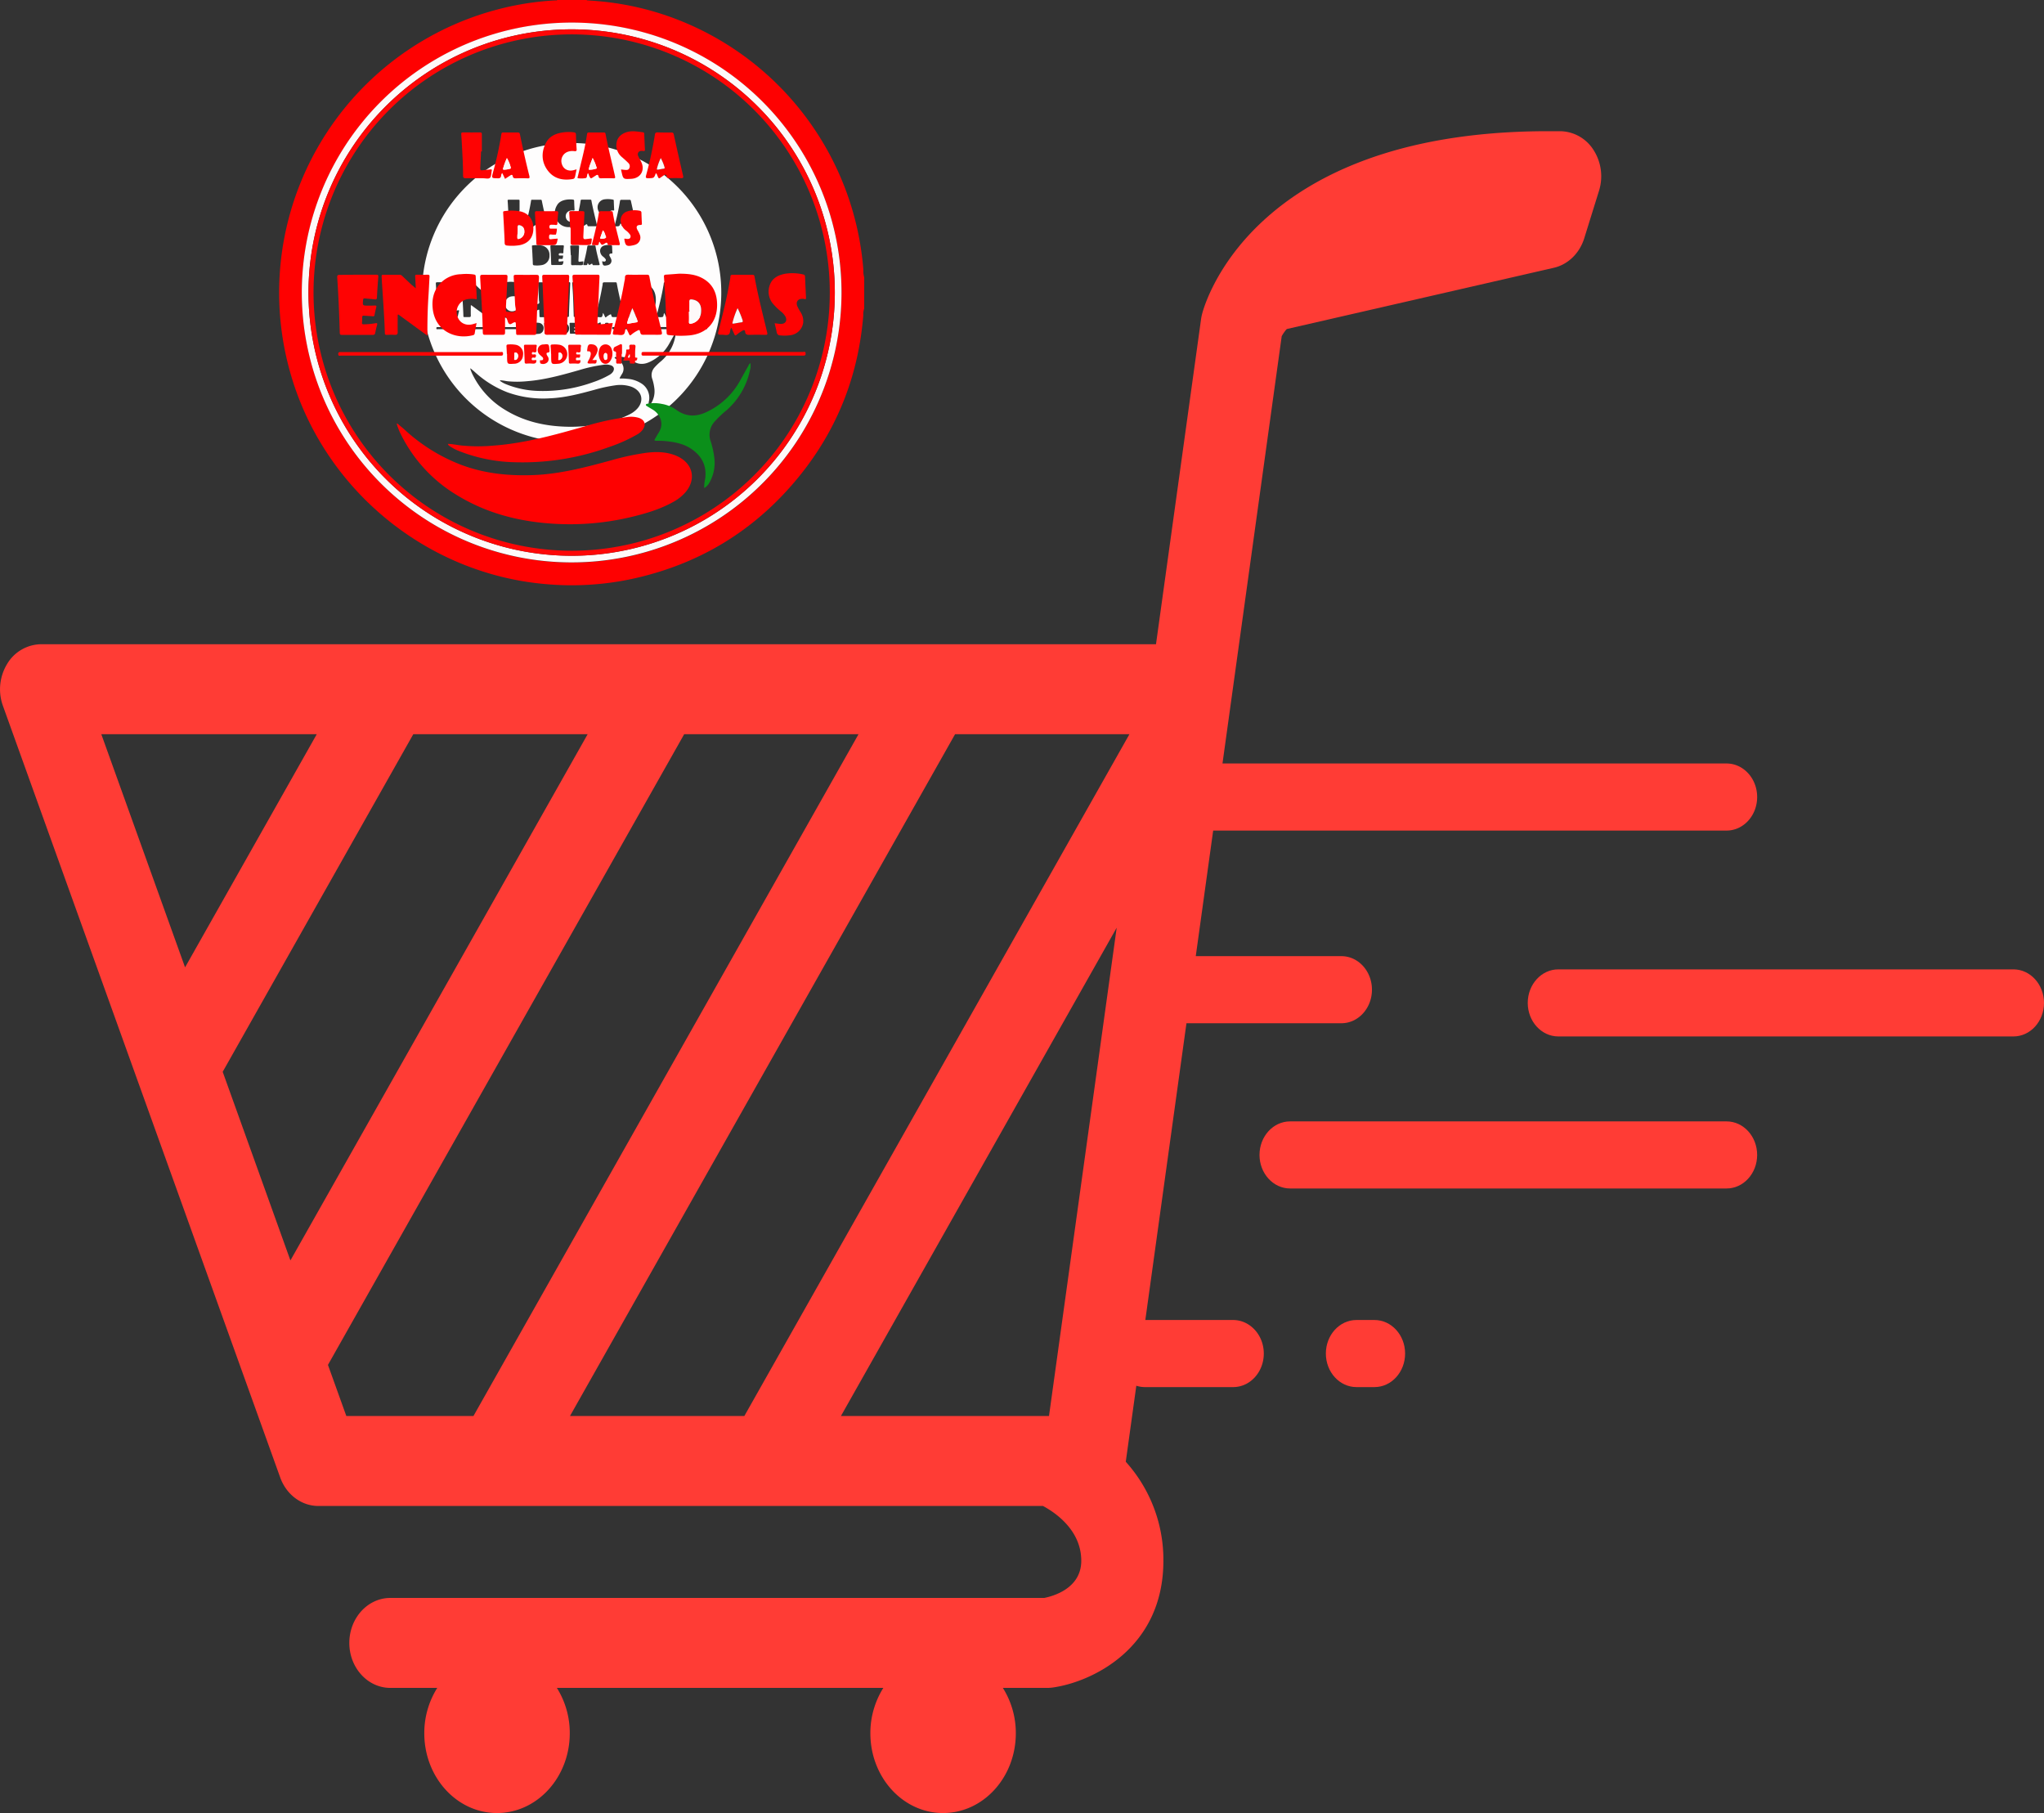 <svg xmlns="http://www.w3.org/2000/svg" viewBox="0 0 1086.47 963.52"><rect x="0" y="0" width="1086.47" height="963.52" fill="#333333" stroke="none"/><title>Recurso 53</title><g id="Capa_2" data-name="Capa 2"><g id="Capa_1-2" data-name="Capa 1"><path d="M459.34,164a10,10,0,0,0-.47,3.63c-2.53,31.23-13.32,59.3-32.74,83.85-23.45,29.65-53.81,48.44-90.83,56.31a154,154,0,0,1-45.23,2.62C226,304.9,171.09,259.17,154,197A155.61,155.61,0,0,1,263.81,5.2a153.18,153.18,0,0,1,31.41-5c.33,0,.73.16,1-.24h15.62c.13.35.43.23.68.25,2.19.17,4.38.31,6.57.51a152.78,152.78,0,0,1,46.63,12,155.59,155.59,0,0,1,93.19,130.57,13.14,13.14,0,0,0,.46,4.18Zm-12-8.54a143.44,143.44,0,1,0-143.41,143.5A143.37,143.37,0,0,0,447.3,155.41Z" fill="#fe0101"/><path d="M1070.21,515.15H828.32c-9,0-16.26,8-16.26,17.83s7.28,17.82,16.26,17.82h241.89c9,0,16.26-8,16.26-17.82S1079.2,515.15,1070.21,515.15Z" fill="#ff3c35"/><path d="M917.74,595.94h-232c-9,0-16.26,8-16.26,17.82s7.27,17.83,16.26,17.83h232c9,0,16.26-8,16.26-17.83S926.72,595.94,917.74,595.94Z" fill="#ff3c35"/><path d="M655.45,701.49H608.79l21.86-157.71H713c9,0,16.25-8,16.25-17.83S722,508.13,713,508.13H635.6l9.25-66.74H917.74c9,0,16.26-8,16.26-17.83s-7.28-17.82-16.26-17.82H649.8l31.47-227c.25-.73,2.39-3.81,2.82-3.91l141.82-32.52c7.55-1.73,13.69-7.69,16.18-15.69l7.85-25.24a25.81,25.81,0,0,0-2.81-21.5A21.33,21.33,0,0,0,829.6,69.73c-3.1,0-6.19,0-9.21,0-156.21,1-180.54,93.47-181.5,97.41a25,25,0,0,0-.49,2.58L614.46,342.36H21.81a21.34,21.34,0,0,0-18,10.45A25.89,25.89,0,0,0,1.52,375L148.94,785.17c3.28,9.14,11.33,15.15,20.29,15.15H554.39c6.31,3.38,20.35,12.73,20.35,29.12,0,14.63-14.81,18.78-19.69,19.75H207.49c-12.05,0-21.81,10.71-21.81,23.91S195.44,897,207.49,897h24.93a45,45,0,0,0-6.89,24.12c0,23.4,17.3,42.38,38.65,42.38s38.67-19,38.67-42.38A45,45,0,0,0,296,897H469.53a45,45,0,0,0-6.89,24.12c0,23.4,17.29,42.38,38.66,42.38s38.65-19,38.65-42.38A45,45,0,0,0,533.06,897h23.66a21.51,21.51,0,0,0,2.67-.18c20.4-2.77,59-20.4,59-67.4a77.73,77.73,0,0,0-20-52.6L604,736.41a14.62,14.62,0,0,0,4.34.73h47.16c9,0,16.26-8,16.26-17.83S664.43,701.49,655.45,701.49ZM53.85,390.18H168.37l-70,123.9ZM154.37,669.83l-36-100.24L219.68,390.18h92.68Zm29.71,82.66-9.76-27.15L363.67,390.18h92.67L251.67,752.49Zm118.9,0L507.66,390.18h92.68L395.66,752.49Zm254.61,0H447L593.57,493Z" fill="#ff3c35"/><path d="M730.6,701.49H721c-9,0-16.25,8-16.25,17.82S712,737.14,721,737.14h9.61c9,0,16.26-8,16.26-17.83S739.59,701.49,730.6,701.49Z" fill="#ff3c35"/><path d="M447.3,155.41A143.44,143.44,0,1,1,303.91,12,143.38,143.38,0,0,1,447.3,155.41Zm-3.56.13A139.88,139.88,0,1,0,303.83,295.35,139.84,139.84,0,0,0,443.74,155.54Z" fill="#fef9f9"/><path d="M443.74,155.54A139.88,139.88,0,1,1,304.1,15.59,139.82,139.82,0,0,1,443.74,155.54Zm-2.68,0A137.2,137.2,0,1,0,303.85,292.67,137.14,137.14,0,0,0,441.06,155.49Z" fill="#fe0606"/><path d="M383.39,155.48A79.53,79.53,0,1,1,304,76,79.49,79.49,0,0,1,383.39,155.48ZM250.11,195.76l-.14.11c.08.28.13.56.23.82.25.62.48,1.26.77,1.87a45.16,45.16,0,0,0,17.53,19.27c9.32,5.72,19.58,8.29,30.4,8.85a81.32,81.32,0,0,0,23.52-2.15A50.31,50.31,0,0,0,335.05,220a13.42,13.42,0,0,0,4-3.19c3.12-3.81,2.23-8.35-2.1-10.68a10.09,10.09,0,0,0-1.42-.64,18.43,18.43,0,0,0-8.69-.69,79.61,79.61,0,0,0-10.8,2.34c-7.77,2.11-15.55,4.18-23.66,4.53a56.2,56.2,0,0,1-22.6-3.16,54.47,54.47,0,0,1-17.48-10.89C251.59,197,250.84,196.37,250.11,195.76Zm15.62,6.33c.07.42.38.54.62.71a13.67,13.67,0,0,0,2.76,1.44,49.35,49.35,0,0,0,17.3,3.51,78.27,78.27,0,0,0,29-4.7,48.31,48.31,0,0,0,8.44-3.77,5.59,5.59,0,0,0,1.89-1.6c1.08-1.6.63-3-1.19-3.6a8.43,8.43,0,0,0-3.93-.21,81.62,81.62,0,0,0-12.76,2.82c-9.16,2.61-18.33,5.18-27.89,5.91a51.83,51.83,0,0,1-10.27,0C268.41,202.41,267.1,202.12,265.73,202.09ZM283.34,163l.27-.05c.12.24.25.48.37.73.22.49.31,1.18.69,1.44s.95-.29,1.44-.46.55-.07.56.38c0,1,.08,2,.1,3,0,.34.08.51.48.51,1.69,0,3.38,0,5.06,0,.51,0,.68-.21.68-.7,0-1.07.08-2.13.1-3.2.11-4.54.43-9.08.71-13.62.05-.74-.07-1-.92-1-1.95.08-3.9,0-5.85,0-1.06,0-1.06,0-1,1.1.15,2.73.32,5.45.43,8.18,0,.67.47,1.57-.06,2s-1.4.15-2.13.16c-.58,0-.72-.16-.68-.77.2-3.32.33-6.64.52-10,0-.55-.11-.71-.67-.7-2.34,0-4.68,0-7,0-.64,0-.76.19-.73.79.3,5.71.72,11.41.81,17.13,0,.53.3.58.7.58,1.82,0,3.63,0,5.45,0,.54,0,.72-.15.7-.7C283.32,166.18,283.34,164.57,283.34,163Zm75.58,14.23a2,2,0,0,0-.67.9l-2.66,4.75a22.7,22.7,0,0,1-9.91,9.29c-3.26,1.64-6.39,1.73-9.47-.44a10.71,10.71,0,0,0-4.48-1.9,11.69,11.69,0,0,0-4.49-.09c-.2.05-.46.09-.52.29s.21.39.4.51c.61.39,1.24.74,1.86,1.13a5,5,0,0,1,1.64,7.05c-.39.61-.74,1.25-1.11,1.87-.24.41-.17.59.35.57a24.06,24.06,0,0,1,3.5.15,15.82,15.82,0,0,1,7.42,2.38,9,9,0,0,1,4.23,9.13,12.25,12.25,0,0,0-.32,2.89,3.87,3.87,0,0,0,1.52-1.51,12.26,12.26,0,0,0,1.66-7.32,26.4,26.4,0,0,0-1.25-5.77,6,6,0,0,1,1.21-5.75,29.91,29.91,0,0,1,3.54-3.4,22.62,22.62,0,0,0,7.43-12.49A4.68,4.68,0,0,0,358.92,177.19Zm-22-27.53c-1.2.09-2.65.21-4.1.3-.53,0-.64.24-.6.73.11,1.3.15,2.6.25,3.9.35,4.4.41,8.82.59,13.24,0,.47.12.67.64.73a30.14,30.14,0,0,0,6.3.11c5.31-.46,8.59-4,8.61-9.3,0-3.75-1.33-6.73-4.83-8.48A15.3,15.3,0,0,0,337,149.66Zm-81.11,4.52c-.48-.42-.81-.7-1.13-1-1-.94-2-1.89-3-2.84a1.09,1.09,0,0,0-.82-.37c-1.68,0-3.37,0-5.06,0-.44,0-.5.16-.48.56.33,5.81.82,11.61,1,17.43,0,.44.2.51.57.5.81,0,1.61,0,2.42,0s1-.18.95-1c-.06-1.74,0-3.5,0-5.24l.25-.05,8.91,6.51v-2.61c0-3.2.11-6.39.32-9.58.13-2,.21-3.95.33-5.92,0-.47-.05-.7-.61-.68-1.09.05-2.18,0-3.27,0-.45,0-.58.12-.54.58C255.75,151.69,255.78,152.83,255.84,154.18ZM238,150c-1.85,0-3.7,0-5.54,0-.66,0-.83.16-.79.81.39,5.68.63,11.37.79,17.06,0,.6.32.61.73.61,3.14,0,6.29,0,9.43,0,.43,0,.67-.12.76-.57.17-.83.37-1.67.6-2.49.13-.48,0-.59-.47-.52a22.2,22.2,0,0,1-3.64.34c-.37,0-.59-.05-.54-.51a14.79,14.79,0,0,0,.05-1.63c0-.4.14-.56.55-.53.88.08,1.77.11,2.65.19.33,0,.51,0,.58-.39.14-.82.35-1.62.54-2.43.08-.36,0-.52-.41-.49-.7,0-1.4,0-2.1,0-1.73,0-1.71,0-1.56-1.72,0-.42.17-.54.56-.49,1,.1,2,.16,2.94.29.53.07.72-.06.75-.62.1-2.11.25-4.21.42-6.3,0-.53-.09-.67-.61-.67C241.78,150,239.88,150,238,150Zm82.61,16.31c.36.75.7,1.42,1,2.09.15.32.3.37.58.13a9.76,9.76,0,0,1,1.72-1.19c.83-.44.88-.46,1.09.48.14.57.42.7,1,.68,1.43,0,2.86,0,4.29,0,1.6,0,1.61,0,1.21-1.61-1.34-5.41-2.66-10.83-3.66-16.32-.08-.46-.32-.57-.75-.56-1.87,0-3.74,0-5.61,0-.74,0-1.18.09-1.15,1a5.84,5.84,0,0,1-.2,1.23c-.86,5.07-2.11,10.05-3.37,15-.32,1.27-.3,1.28,1,1.27.7,0,1.53.22,2.06-.08S320.23,167.07,320.6,166.29Zm32.44,0c.37.76.69,1.41,1,2.07.16.36.33.38.64.14a13.26,13.26,0,0,1,1.84-1.3c.48-.26.75-.24.82.36s.48,1,1.22.94c1.66-.06,3.32-.05,5,0,.65,0,.7-.19.57-.76-1.38-5.72-2.86-11.42-3.9-17.21-.08-.41-.23-.54-.65-.54-2,0-4.05,0-6.08,0-.51,0-.69.15-.7.65a10.86,10.86,0,0,1-.22,1.39c-.85,5.09-2.13,10.09-3.39,15.09-.34,1.36-.33,1.36,1.08,1.36a4.94,4.94,0,0,0,1.93-.07c.61-.29.43-1.19.71-1.79Zm-78.47-1.41c-.45.13-.84.26-1.23.36a3.68,3.68,0,0,1-4.72-2.54,4,4,0,0,1,2.76-5.1,7.74,7.74,0,0,1,3.18-.05,2.09,2.09,0,0,0,.05-.32q-.17-3.37-.32-6.77c0-.38-.21-.48-.53-.54a15.44,15.44,0,0,0-4-.09,9.09,9.09,0,0,0-6.07,2.46,9.36,9.36,0,0,0-2.7,8.05c.71,7,6.94,9.69,12.37,8.29a.66.66,0,0,0,.57-.54C274.15,167,274.36,166,274.57,164.87Zm91.84,0c.22,1,.46,1.9.63,2.82a1,1,0,0,0,1,.93,12.88,12.88,0,0,0,3,0,4.57,4.57,0,0,0,4.07-3.82,5,5,0,0,0-.77-3.27,14,14,0,0,1-1.08-2,1.49,1.49,0,0,1,1.51-2.15,2.05,2.05,0,0,1,.7.05c.51.16.54-.09.52-.5-.11-2.13-.22-4.26-.3-6.39,0-.46-.19-.62-.62-.7a14.55,14.55,0,0,0-5.42-.22c-2.36.43-4.31,1.46-5,4a5.83,5.83,0,0,0,1.1,5.22,19,19,0,0,0,2.57,2.5,5.39,5.39,0,0,1,1.28,1.45c.68,1.28.06,2.34-1.37,2.32A17.29,17.29,0,0,1,366.41,164.92Zm-49.88-.07c-1.42.1-2.72.37-4,.42-.6,0-.73-.13-.7-.72.23-4.65.41-9.29.63-13.94,0-.56-.15-.64-.64-.64-2.31,0-4.62,0-6.94,0-.63,0-.78.17-.73.78.18,2.3.35,4.61.45,6.92.15,3.35.24,6.7.35,10.05,0,.35-.07.72.52.72,3.33,0,6.65,0,10,0,.27,0,.43-.06.48-.36C316.09,167.05,316.31,166,316.53,164.85Zm-13.8-5.63c.12-2.86.23-5.72.37-8.57,0-.52-.1-.67-.62-.67-2.34,0-4.68,0-7,0-.54,0-.7.13-.67.69.12,1.9.18,3.79.27,5.69.16,3.82.33,7.63.48,11.45,0,.51.18.66.69.65,1.84,0,3.69,0,5.53,0,.48,0,.61-.14.63-.61C302.48,165,302.61,162.1,302.73,159.22Zm6.16-40.56c.16.3.26.5.36.71.51,1.08.51,1.08,1.48.42.21-.15.45-.26.65-.42.44-.32.73-.21.82.31s.34.59.81.58c1.24,0,2.49,0,3.74,0,.52,0,.65-.09.52-.65-1-4.32-2.12-8.61-2.92-13-.06-.31-.15-.5-.54-.49-1.53,0-3.07,0-4.6,0-.39,0-.53.14-.59.53-.34,2.31-.81,4.6-1.36,6.87-.48,2-1,4.09-1.47,6.13,0,.21-.28.55.21.56a7.59,7.59,0,0,0,2.24-.07c.45-.13.28-.94.56-1.38Zm-25.55,1.8,1.61-1.08c.37-.26.66-.27.76.26s.43.65,1,.64c1.19,0,2.39-.06,3.58,0,.65,0,.73-.18.59-.74q-1.59-6.37-2.89-12.81c-.09-.46-.28-.58-.72-.57-1.45,0-2.91,0-4.36,0-.39,0-.58,0-.64.52a108.75,108.75,0,0,1-2.56,11.69c-.5,1.9-.51,1.87,1.43,1.91.63,0,.94-.14,1-.78.05-.26,0-.62.37-.82Zm46.47-1.76a1.7,1.7,0,0,1,.48.78c.45,1,.44,1,1.3.39.23-.17.47-.32.71-.48.42-.28.76-.34.85.31.07.47.34.6.81.58,1.2,0,2.39,0,3.58,0,.69,0,.82-.16.66-.82q-1.47-6.33-2.86-12.67c-.11-.51-.33-.6-.78-.59-1.4,0-2.8,0-4.21,0-.52,0-.73.16-.81.66a118,118,0,0,1-2.73,12.61c-.18.71,0,.88.7.85C329.23,120.23,329.23,120.27,329.81,118.7Zm-24.43-1.21-.92.29a2.81,2.81,0,0,1-3.64-2A3,3,0,0,1,302.9,112a4.25,4.25,0,0,1,1.77-.13c.56.07.77,0,.72-.67-.11-1.47-.16-3-.2-4.43,0-.52-.26-.65-.72-.71a13.5,13.5,0,0,0-3.42.06c-2.17.34-4.09,1.19-5.13,3.24a7.63,7.63,0,0,0,.31,8.13,7.08,7.08,0,0,0,7.18,3.1c1.38-.15,1.38-.16,1.65-1.53C305.15,118.57,305.26,118.09,305.38,117.49Zm13.68.06c.07.29.11.49.16.68.52,2.33.53,2.34,2.94,2.22a3.47,3.47,0,0,0,3.07-5.35c-.3-.57-.64-1.13-.89-1.73a1.06,1.06,0,0,1,.69-1.48,2.42,2.42,0,0,1,.93,0c.37,0,.5-.05.48-.45-.09-1.61-.15-3.22-.21-4.83,0-.26-.09-.45-.38-.49a13.28,13.28,0,0,0-4.49-.18,4.25,4.25,0,0,0-3.65,3.37,4.68,4.68,0,0,0,1.66,4.47c.67.57,1.32,1.17,1.95,1.79a1.37,1.37,0,0,1,.29,1.65c-.25.55-.78.53-1.28.49S319.56,117.61,319.06,117.55ZM275.94,112h.23c0-1.74,0-3.48,0-5.22,0-.44,0-.65-.57-.64-1.74,0-3.48,0-5.22,0-.53,0-.58.19-.54.65.11,1.29.16,2.59.24,3.89.17,2.93.33,5.86.32,8.8,0,.59.19.8.81.78,1.77,0,3.54,0,5.3,0,.75,0,1.72.32,2.18-.14s.35-1.42.53-2.14c.13-.49-.05-.51-.46-.44-.79.12-1.6.15-2.39.26-.55.08-.72-.08-.69-.65C275.81,115.44,275.86,113.72,275.94,112Zm7.05,23.1c.09,1.91.2,3.44.22,5,0,.61.2.88.81.92a14.82,14.82,0,0,0,3.88-.13,4.89,4.89,0,0,0,4.17-5.14,5,5,0,0,0-4.11-5.28,15.52,15.52,0,0,0-4.81-.06c-.45,0-.4.28-.39.58C282.85,132.47,282.93,134,283,135.11Zm16.53,3.75c-.63,0-1.27.07-1.91.16s-.72-.15-.7-.71.11-.84.73-.72a5.75,5.75,0,0,0,.93,0c.2,0,.46.09.51-.21a6.12,6.12,0,0,0,.24-1.59s-.24,0-.37,0l-1.48,0c-.17,0-.34,0-.41-.22-.19-.7.07-1,.79-1,.33,0,.68,0,1,.06s.6,0,.62-.5c0-1,.12-2.08.23-3.11.06-.53-.1-.65-.61-.65-2,0-3.9,0-5.85,0-.63,0-.71.19-.68.75q.26,4.59.43,9.19c0,.46.18.55.6.54,1.22,0,2.44,0,3.66,0,1.92,0,1.92,0,2.29-1.91C299.56,139,299.54,138.93,299.52,138.86Zm12.94,1c.68,1.12.69,1.13,1.64.53.4-.26.76-.44.87.25.06.33.31.28.54.28.88,0,1.77,0,2.65,0,.55,0,.63-.13.51-.66-.75-3.12-1.62-6.22-2.12-9.39-.06-.38-.26-.44-.59-.43-1,0-2,0-3,0-.54,0-.71.2-.79.69-.43,2.79-1.09,5.54-1.78,8.28-.47,1.86-.58,1.44,1.2,1.51C312.44,140.91,312.06,140.11,312.46,139.82Zm-55.18,35.1h4.61l20.05,0c.49,0,.83,0,.79-.67s-.45-.45-.76-.45H257l-24.26,0c-.49,0-.83,0-.79.67s.46.44.76.44Zm93.33,0v0q12.28,0,24.56,0c.61,0,.84-.14.77-.77s-.55-.36-.83-.36l-45.39,0c-1.28,0-2.55,0-3.83,0-.36,0-.47.11-.5.48-.06.62.24.65.73.65Zm-30.53-36c.29,2.21.68,2.48,2.83,2a4,4,0,0,0,.52-.15,2.33,2.33,0,0,0,1.46-3,9.43,9.43,0,0,0-.75-1.53c-.53-1-.22-1.54.89-1.55.39,0,.5-.09.48-.47-.07-1.09-.11-2.18-.15-3.27a.59.59,0,0,0-.55-.63,7.42,7.42,0,0,0-3.77.18,2.92,2.92,0,0,0-2,3.42,4,4,0,0,0,1.54,2.45,5.38,5.38,0,0,1,1.26,1.26A.83.83,0,0,1,321,139C320.69,139,320.39,138.8,320.08,138.9Zm-16.69-3.34h.16c0,1.48,0,3,0,4.44,0,.66.16.94.91.89,1.26-.07,2.54,0,3.81,0,1.63,0,1.61,0,1.8-1.62,0-.37-.06-.45-.4-.4s-.93.09-1.38.17c-.67.13-.86-.13-.82-.78.13-2.26.2-4.52.32-6.77.06-1.07.09-1.07-1-1.07s-2.08,0-3.12,0c-.44,0-.57.1-.54.57C303.23,132.49,303.3,134,303.39,135.56Zm-5.87,38.8h0c0,.36,0,.72,0,1.09,0,2.13,0,2.13,2.22,2a2.78,2.78,0,0,0,2.73-2.67,2.82,2.82,0,0,0-2.27-3.16,9.5,9.5,0,0,0-2.32-.09c-.45,0-.57.2-.53.63C297.45,172.85,297.47,173.61,297.52,174.36Zm-13.62,0H284c0,.36,0,.72,0,1.08.05,2.09.05,2.09,2.14,1.94a2.74,2.74,0,0,0,2.77-2.61,2.78,2.78,0,0,0-2.26-3.22,8.77,8.77,0,0,0-2.4-.08c-.39,0-.46.21-.43.56C283.83,172.82,283.86,173.6,283.9,174.38Zm9.09,1.88c-.33,0-.61,0-.9,0s-.51.1-.51-.35.17-.47.52-.45.56.19.71-.23c.27-.76-.11-.82-.7-.74-.22,0-.48.07-.48-.31s.22-.47.5-.39c.83.25,1-.17.91-.86a4.23,4.23,0,0,1,.08-.93c.05-.36,0-.52-.44-.51-1,0-2,0-3,0-.39,0-.47.14-.45.51.09,1.58.17,3.16.22,4.74,0,.42.1.61.56.58a11.68,11.68,0,0,1,1.87,0C292.66,177.45,293.05,177.16,293,176.26Zm13.59.05c-.35,0-.71,0-1.07,0s-.34-.14-.32-.38,0-.44.3-.42a1.7,1.7,0,0,1,.39,0c.65.14.57-.39.61-.73s-.34-.21-.54-.26a1.1,1.1,0,0,0-.31,0c-.23,0-.41,0-.39-.35s.11-.44.38-.36c1.06.33,1-.36,1-1.06a4.15,4.15,0,0,1,.07-.7c.07-.4-.07-.56-.49-.54q-1.49,0-3,0c-.39,0-.48.12-.46.5.08,1.61.15,3.22.19,4.83,0,.36.12.51.5.5a13.62,13.62,0,0,1,2,0C306.38,177.46,306.63,177.07,306.58,176.31Zm9.84-1.94a3.81,3.81,0,0,0-.4-1.85,2,2,0,0,0-3.43-.07,4.22,4.22,0,0,0,.43,4.39,1.61,1.61,0,0,0,2.51,0A3.76,3.76,0,0,0,316.42,174.37ZM297,172.83c-.11-1.46-.24-1.56-1.69-1.42l-.15,0a1.74,1.74,0,0,0-1.63,1.13,1.9,1.9,0,0,0,.55,2.06c.27.24.55.48.81.73a.63.63,0,0,1,.15.72c-.09.22-.32.22-.53.23s-.48-.16-.41.23,0,.76.39.83a1.92,1.92,0,0,0,1.94-.47,1.4,1.4,0,0,0,0-1.8,5.77,5.77,0,0,1-.29-.55c-.1-.24,0-.57.2-.58C297.34,173.92,297,173.27,297,172.83Zm22.71,3.59c.52,0,.91,0,1.3,0s.85,0,.76.61c0,.28.18.36.4.32.5-.07,1.31.37,1.21-.72,0-.2.21-.17.35-.21.31-.1.27-.41.34-.65s0-.26-.19-.24c-.63.09-.48-.34-.47-.69a20.65,20.65,0,0,1,.08-2.49c.16-1.06-.54-.75-1.08-.81s-.91.14-.77.8c.09.44,0,.79-.57.69-.21,0-.43,0-.41.3A6.7,6.7,0,0,1,319.71,176.42Zm-9.48-.13c.33-.46.58-.79.81-1.12a4.59,4.59,0,0,0,.79-1.67,1.64,1.64,0,0,0-1.33-2c-1.28-.23-1.63,0-1.79,1.28,0,.16,0,.31-.06.46s0,.4.37.37c.56-.06.77.3.75.83a4.9,4.9,0,0,1-.75,2c-.42.78-.34.91.57.92a10.26,10.26,0,0,1,1.24,0c.71.08.69-.51.71-.87,0-.52-.41-.13-.63-.19A2.88,2.88,0,0,0,310.23,176.29Zm9-1.93h.12c0-.81,0-1.61,0-2.41,0-.56-.2-.71-.7-.46l-1.54.74c-.45.21-.58,1.25-.15,1.33.81.15.5.68.53,1.08a15.91,15.91,0,0,1,.05,2.18c0,.66.39.58.76.53s1,.32.93-.5S319.27,175.19,319.27,174.36Z" fill="#fefdfd"/><path d="M211.12,225c1.27,1.07,2.56,2.09,3.78,3.19A93.93,93.93,0,0,0,245.06,247c12.59,4.74,25.64,6,39,5.45,14-.61,27.41-4.18,40.82-7.82a134.24,134.24,0,0,1,18.62-4c5.08-.63,10.12-.59,15,1.19a17.91,17.91,0,0,1,2.45,1.09c7.47,4,9,11.87,3.62,18.44a23.13,23.13,0,0,1-6.9,5.5c-6.84,3.79-14.25,6-21.79,7.82a139.91,139.91,0,0,1-40.57,3.72c-18.67-1-36.37-5.4-52.45-15.27a77.88,77.88,0,0,1-30.24-33.25c-.5-1.05-.9-2.14-1.32-3.23-.17-.45-.27-.93-.4-1.4Z" fill="#fe0101"/><path d="M238.07,235.89c2.37.05,4.63.56,6.92.83a89.68,89.68,0,0,0,17.72.06c16.49-1.27,32.31-5.69,48.12-10.21a142.56,142.56,0,0,1,22-4.86,14.54,14.54,0,0,1,6.78.37c3.15,1.12,3.92,3.45,2.06,6.22a9.58,9.58,0,0,1-3.26,2.74,82.51,82.51,0,0,1-14.56,6.5,134.5,134.5,0,0,1-50.1,8.11,85.17,85.17,0,0,1-29.85-6,24.15,24.15,0,0,1-4.75-2.49C238.73,236.83,238.2,236.62,238.07,235.89Z" fill="#fe0202"/><path d="M268.46,168.39c0,2.78,0,5.55,0,8.33,0,.95-.28,1.22-1.21,1.21-3.14-.05-6.28,0-9.42,0-.68,0-1.17-.08-1.19-1-.17-9.86-.88-19.7-1.41-29.55-.05-1,.16-1.38,1.27-1.36,4,.07,8.08.05,12.11,0,1,0,1.2.26,1.15,1.21-.32,5.73-.55,11.46-.9,17.19-.06,1,.18,1.33,1.18,1.31,1.26,0,2.8.42,3.68-.26s.14-2.26.09-3.43c-.18-4.7-.48-9.4-.73-14.1-.11-1.9-.11-1.9,1.72-1.9,3.37,0,6.73.1,10.09,0,1.47-.06,1.67.45,1.6,1.73-.49,7.83-1,15.65-1.23,23.5,0,1.84-.16,3.67-.18,5.51,0,.84-.28,1.22-1.16,1.21-2.92,0-5.83,0-8.75,0-.68,0-.81-.29-.82-.89,0-1.7-.15-3.4-.17-5.1,0-.78-.27-.91-1-.67-.85.3-1.75,1.32-2.5.8s-.8-1.63-1.19-2.49c-.19-.43-.42-.84-.63-1.26Z" fill="#fe0303"/><path d="M398.85,192.94a8.07,8.07,0,0,1-.22,3.86,39,39,0,0,1-12.82,21.55,51.85,51.85,0,0,0-6.09,5.86,10.26,10.26,0,0,0-2.09,9.92,46.45,46.45,0,0,1,2.15,10,21.15,21.15,0,0,1-2.87,12.63,6.64,6.64,0,0,1-2.62,2.61,21.74,21.74,0,0,1,.55-5c.92-6.81-1.8-12-7.3-15.76-3.82-2.62-8.24-3.59-12.79-4.09a40.59,40.59,0,0,0-6-.27c-.9,0-1-.27-.6-1,.64-1.08,1.24-2.18,1.92-3.23,3.3-5.16.51-10-2.85-12.16-1.06-.67-2.15-1.27-3.21-1.95-.31-.2-.82-.41-.67-.89.1-.33.55-.41.9-.48a20.16,20.16,0,0,1,7.74.15,18.47,18.47,0,0,1,7.73,3.28c5.31,3.73,10.71,3.58,16.34.75a39.2,39.2,0,0,0,17.09-16c1.54-2.73,3-5.47,4.59-8.2A3.46,3.46,0,0,1,398.85,192.94Z" fill="#0b8f1a"/><path d="M361,145.45c4.35,0,8.23.33,11.82,2.12,6,3,8.38,8.16,8.35,14.63-.05,9.18-5.71,15.24-14.87,16.05a52.66,52.66,0,0,1-10.87-.2c-.88-.11-1.06-.45-1.09-1.26-.32-7.62-.43-15.24-1-22.85-.17-2.23-.23-4.48-.42-6.71-.07-.85.12-1.22,1-1.27C356.37,145.82,358.87,145.6,361,145.45Zm5.51,20.17h-.27c0,1.79.07,3.59,0,5.37-.06,1.08.38,1.17,1.23,1a6.49,6.49,0,0,0,5.24-6.15c.36-4-1.39-6.32-5-6.72-.75-.08-1.26-.07-1.21,1C366.52,162,366.46,163.78,366.46,165.62Z" fill="#fe0202"/><path d="M221,153.24c-.12-2.32-.17-4.29-.32-6.25-.07-.79.16-1,.93-1,1.88,0,3.77.06,5.65,0,1,0,1.1.35,1.05,1.18-.21,3.4-.34,6.8-.57,10.2-.36,5.5-.53,11-.55,16.53,0,1.38,0,2.76,0,4.5l-15.37-11.22-.43.07c0,3-.07,6,0,9.06.05,1.32-.38,1.72-1.65,1.64s-2.78-.05-4.17,0c-.63,0-1-.1-1-.87-.31-10-1.15-20-1.73-30.06,0-.69.08-1,.83-1,2.91,0,5.83,0,8.74,0a1.92,1.92,0,0,1,1.41.64c1.71,1.64,3.44,3.27,5.17,4.9C219.61,152,220.19,152.51,221,153.24Z" fill="#fe0202"/><path d="M190.21,146c3.28,0,6.55,0,9.82,0,.91,0,1.13.24,1.05,1.14-.29,3.62-.54,7.24-.72,10.87-.05,1-.37,1.2-1.29,1.08-1.69-.23-3.39-.33-5.08-.51-.67-.08-.9.12-1,.84-.26,3-.29,3,2.69,3,1.21,0,2.42,0,3.63-.06.71,0,.84.24.7.85-.33,1.4-.69,2.79-.94,4.2-.12.69-.43.71-1,.66-1.51-.14-3-.19-4.56-.32-.71-.06-1,.22-1,.9a24.33,24.33,0,0,1-.09,2.83c-.08.78.29.86.93.87a37.72,37.72,0,0,0,6.28-.59c.82-.12,1,.07.81.9-.39,1.42-.74,2.86-1,4.31-.16.77-.57,1-1.31,1-5.42,0-10.85,0-16.27,0-.7,0-1.23,0-1.26-1.06-.28-9.81-.68-19.63-1.35-29.42-.08-1.13.22-1.44,1.35-1.41C183.84,146.05,187,146,190.21,146Z" fill="#fe0303"/><path d="M332.73,174.13c-.63,1.35-.34,3-1.37,3.61s-2.36.14-3.57.15c-2.27,0-2.3,0-1.74-2.21,2.17-8.59,4.33-17.18,5.81-25.92a10.51,10.51,0,0,0,.34-2.12c-.06-1.5.71-1.69,2-1.66,3.22.08,6.45,0,9.68,0,.74,0,1.14.18,1.29,1,1.73,9.47,4,18.82,6.31,28.15.69,2.77.68,2.78-2.09,2.78-2.46,0-4.93-.05-7.39,0-.94,0-1.43-.19-1.66-1.19-.37-1.6-.45-1.58-1.88-.82a16.64,16.64,0,0,0-3,2.06c-.47.4-.74.32-1-.23C333.93,176.58,333.36,175.43,332.73,174.13Zm3.39-10.38a61.78,61.78,0,0,0-2.7,7.56c-.23.73.25.74.73.67,1.36-.23,2.72-.52,4.09-.7.73-.1.72-.35.54-1A54.22,54.22,0,0,0,336.12,163.75Z" fill="#fe0303"/><path d="M388.7,174.11l-.28.58c-.48,1-.17,2.59-1.23,3.09s-2.2.11-3.32.11c-2.44,0-2.46,0-1.86-2.34,2.17-8.63,4.38-17.25,5.85-26a19.45,19.45,0,0,0,.37-2.39c0-.86.34-1.14,1.21-1.13,3.5,0,7,0,10.49,0,.72,0,1,.21,1.12.92,1.8,10,4.35,19.83,6.73,29.7.23,1,.15,1.34-1,1.31-2.87-.08-5.74-.09-8.6,0-1.28,0-2-.36-2.1-1.62-.12-1-.6-1.08-1.42-.62a22.94,22.94,0,0,0-3.18,2.23c-.53.43-.82.38-1.1-.24C389.88,176.55,389.33,175.43,388.7,174.11Zm3.35-10.36a44.22,44.22,0,0,0-2.68,7.8c-.15.59.41.46.72.41,1.32-.2,2.63-.5,4-.65.86-.1.87-.52.66-1.15A44.57,44.57,0,0,0,392.05,163.75Z" fill="#fe0303"/><path d="M253.32,171.69c-.36,1.94-.72,3.73-1,5.52a1.15,1.15,0,0,1-1,.95c-9.37,2.41-20.11-2.31-21.33-14.3-.54-5.33.75-10.05,4.65-13.89a15.72,15.72,0,0,1,10.47-4.25,26.55,26.55,0,0,1,6.84.16c.55.11.89.27.91.92.17,3.9.37,7.8.55,11.7a2.82,2.82,0,0,1-.08.54,13.53,13.53,0,0,0-5.49.08,6.93,6.93,0,0,0-4.76,8.8c1,3.55,4.37,5.38,8.14,4.38C251.88,172.13,252.54,171.91,253.32,171.69Z" fill="#fe0202"/><path d="M411.76,171.78c1.19.13,2.25.35,3.31.36,2.48,0,3.54-1.8,2.37-4a9.47,9.47,0,0,0-2.21-2.51,32.22,32.22,0,0,1-4.44-4.3,10,10,0,0,1-1.88-9c1.14-4.36,4.51-6.14,8.58-6.87a25,25,0,0,1,9.36.37c.73.15,1,.42,1.07,1.22.13,3.67.32,7.34.51,11,0,.71,0,1.13-.9.85a4,4,0,0,0-1.21-.09c-2.2,0-3.33,1.63-2.59,3.73a22.49,22.49,0,0,0,1.85,3.41,8.67,8.67,0,0,1,1.34,5.65,7.88,7.88,0,0,1-7,6.57,21.87,21.87,0,0,1-5.24.06,1.78,1.78,0,0,1-1.81-1.61C412.56,175.05,412.15,173.49,411.76,171.78Z" fill="#fe0202"/><path d="M325.71,171.65c-.38,2-.75,3.79-1.09,5.63-.1.51-.37.62-.84.62-5.74,0-11.47-.07-17.21-.06-1,0-.88-.64-.9-1.25-.19-5.77-.34-11.55-.6-17.33-.18-4-.47-8-.78-11.94-.08-1,.17-1.36,1.26-1.34,4,.06,8,0,12,0,.84,0,1.15.14,1.11,1.1-.39,8-.7,16-1.09,24-.05,1,.16,1.29,1.2,1.25C321,172.29,323.27,171.82,325.71,171.65Z" fill="#fe0303"/><path d="M301.9,161.93c-.2,5-.42,9.95-.58,14.92,0,.82-.25,1.08-1.08,1.06-3.19,0-6.37-.06-9.56,0-.86,0-1.15-.24-1.18-1.12-.25-6.59-.55-13.17-.83-19.76-.15-3.27-.25-6.54-.46-9.81-.06-1,.22-1.21,1.16-1.2q6,.07,12.1,0c.9,0,1.13.25,1.08,1.15C302.29,152.08,302.11,157,301.9,161.93Z" fill="#fe0303"/><path d="M312.54,92c-.12.17-.14.21-.17.24-.48.77-.19,2.17-1,2.39a13.11,13.11,0,0,1-3.87.12c-.84,0-.43-.61-.35-1q1.26-5.3,2.54-10.57c.94-3.92,1.76-7.86,2.34-11.85.1-.67.34-.93,1-.92,2.65,0,5.3,0,7.94,0,.67,0,.83.31.93.85,1.39,7.53,3.34,14.93,5,22.39.22,1,0,1.14-.9,1.11-2.15-.06-4.31-.07-6.46,0-.79,0-1.25-.17-1.39-1s-.65-1.09-1.4-.53c-.36.27-.77.46-1.14.72-1.66,1.14-1.66,1.14-2.54-.72C313,92.83,312.8,92.48,312.54,92Zm2.47-8c-.48,1.26-.87,2.21-1.2,3.17a11.34,11.34,0,0,0-.85,3,9.75,9.75,0,0,0,3.64-.46c.31-.08.71-.1.54-.54A24.93,24.93,0,0,0,315,83.94Z" fill="#fe0202"/><path d="M268.45,95.06,267,92c-.58.35-.56,1-.64,1.41-.17,1.11-.71,1.38-1.79,1.35-3.36-.08-3.34,0-2.48-3.3a185.26,185.26,0,0,0,4.41-20.16c.12-.81.44-.91,1.11-.9,2.51,0,5,0,7.53,0,.75,0,1.08.19,1.24,1q2.24,11.12,5,22.11c.23,1,.1,1.33-1,1.27-2.06-.1-4.12-.08-6.18,0-.89,0-1.48-.16-1.64-1.09s-.66-.9-1.31-.46Zm1-11a36.47,36.47,0,0,0-1.93,5.22c-.09.3-.33.68.14.92a12.45,12.45,0,0,0,3.68-.57c.24-.22.17-.5.11-.75A16.91,16.91,0,0,0,269.42,84Z" fill="#fe0202"/><path d="M348.62,92c-1,2.7-1,2.64-4,2.73-1.25,0-1.53-.26-1.21-1.48a203.91,203.91,0,0,0,4.71-21.75c.13-.87.5-1.17,1.4-1.14,2.42.08,4.84.08,7.26.06.78,0,1.15.14,1.35,1q2.38,10.94,4.93,21.85c.27,1.14.06,1.47-1.13,1.42-2.06-.08-4.13-.06-6.18,0-.81,0-1.29-.2-1.4-1-.16-1.12-.75-1-1.47-.53-.41.27-.83.54-1.22.83-1.49,1.1-1.48,1.1-2.24-.67A2.86,2.86,0,0,0,348.62,92Zm2.6-8a28.18,28.18,0,0,0-2,5.49c-.15.56.12.73.63.65,1-.16,1.93-.37,2.9-.49.62-.07.62-.43.48-.83A22.71,22.71,0,0,0,351.22,84Z" fill="#fe0202"/><path d="M306.48,90c-.22,1-.39,1.86-.56,2.69-.46,2.35-.46,2.37-2.84,2.64-5.14.56-9.46-1-12.38-5.35s-2.95-9.31-.54-14c1.8-3.54,5.11-5,8.85-5.58a22,22,0,0,1,5.9-.1c.8.09,1.21.32,1.23,1.21.07,2.56.16,5.11.36,7.66.09,1.09-.28,1.27-1.25,1.15a7.22,7.22,0,0,0-3.06.22A5.15,5.15,0,0,0,298.6,87c.74,2.8,3.3,4.21,6.29,3.44C305.36,90.32,305.83,90.15,306.48,90Z" fill="#fe0202"/><path d="M330.08,90.05c.86.1,1.52.19,2.18.24.87.07,1.78.1,2.22-.84a2.39,2.39,0,0,0-.5-2.85c-1.08-1.07-2.22-2.1-3.37-3.09a8.11,8.11,0,0,1-2.86-7.71c.41-2.93,2.86-5.09,6.29-5.81,2.62-.54,5.17,0,7.75.31.51.07.63.39.65.85.11,2.77.22,5.55.37,8.33,0,.68-.19.84-.84.76a4.77,4.77,0,0,0-1.6,0,1.84,1.84,0,0,0-1.18,2.57c.43,1,1,2,1.53,3,2.37,4.56-.16,9-5.3,9.23-4.14.22-4.17.2-5.07-3.82C330.27,90.89,330.2,90.54,330.08,90.05Z" fill="#fe0202"/><path d="M255.69,80.49c-.13,3-.23,5.91-.42,8.86-.07,1,.24,1.26,1.17,1.14,1.37-.19,2.76-.26,4.13-.46.72-.11,1-.08.8.75-.31,1.26-.15,2.92-.92,3.7s-2.47.22-3.76.24c-3.05,0-6.09,0-9.14,0-1.08,0-1.41-.33-1.41-1.35,0-5.06-.25-10.12-.55-15.18-.13-2.23-.22-4.47-.41-6.71-.06-.79,0-1.13.94-1.11,3,0,6,.06,9,0,.91,0,1,.34,1,1.1,0,3,0,6,0,9Z" fill="#fe0303"/><path d="M267.86,120.35c-.11-2-.25-4.55-.4-7.15,0-.51-.11-.92.66-1a27.17,27.17,0,0,1,8.3.1c4.54,1,7.11,4.29,7.09,9.11s-2.59,7.91-7.18,8.86a25.07,25.07,0,0,1-6.7.23c-1.06-.06-1.39-.52-1.4-1.58C268.19,126.27,268,123.63,267.86,120.35Zm7.33,3h-.06c0,.4-.06.8-.08,1.2s-.05.81-.06,1.21c0,1.39.1,1.49,1.39,1a3.87,3.87,0,0,0,2.31-4,3.07,3.07,0,0,0-2.19-3c-.89-.27-1.39-.16-1.32.93C275.24,121.56,275.19,122.46,275.19,123.35Z" fill="#fe0303"/><path d="M296.37,126.81a.86.86,0,0,1,.06.2c-.65,3.29-.65,3.29-4,3.28-2.1,0-4.21,0-6.32,0-.72,0-1-.15-1-.94-.21-5.29-.45-10.57-.75-15.86-.05-1,.09-1.32,1.18-1.29,3.36.08,6.72.06,10.09,0,.88,0,1.16.21,1.06,1.11-.2,1.79-.33,3.58-.4,5.37,0,.8-.35,1-1.07.87s-1.17-.06-1.75-.11c-1.24-.1-1.68.47-1.36,1.68.13.45.42.38.72.38.85,0,1.7,0,2.55,0,.22,0,.63,0,.63.08a10.7,10.7,0,0,1-.41,2.75c-.08.51-.54.36-.87.36a8.75,8.75,0,0,1-1.62-.06c-1.07-.19-1.23.3-1.26,1.25s.16,1.39,1.22,1.23S295.29,126.9,296.37,126.81Z" fill="#fe0303"/><path d="M318.69,128.46c-.69.51,0,1.89-1.43,1.84-3.06-.12-2.88.61-2.07-2.61,1.19-4.73,2.33-9.46,3.07-14.29.13-.84.43-1.22,1.37-1.18,1.69.07,3.4,0,5.1,0,.57,0,.91.09,1,.74.86,5.48,2.37,10.82,3.65,16.21.22.91.07,1.18-.88,1.13-1.52-.06-3,0-4.57,0-.39,0-.83.08-.92-.49-.21-1.19-.82-.87-1.51-.43C319.88,130.42,319.87,130.41,318.69,128.46Zm1.78-6.08c-.48,1.34-.89,2.5-1.29,3.66-.1.29-.24.79.11.81a4.37,4.37,0,0,0,2.59-.39c.58-.36,0-1-.14-1.55A6.28,6.28,0,0,0,320.47,122.38Z" fill="#fe0303"/><path d="M223.51,189q-21.21,0-42.4,0c-.52,0-1.24.36-1.31-.76s.52-1.15,1.36-1.15q20.93,0,41.86,0,21.54,0,43.07,0c.54,0,1.25-.34,1.31.78s-.51,1.16-1.36,1.16q-17.3,0-34.59,0c-2.65,0-5.3,0-7.94,0Z" fill="#fe0404"/><path d="M384.5,189q-21.12,0-42.25,0c-.83,0-1.36,0-1.26-1.12.07-.64.24-.83.88-.82,2.2,0,4.39,0,6.59,0q39.15,0,78.31,0c.49,0,1.31-.49,1.44.62s-.28,1.32-1.33,1.32c-14.12,0-28.25,0-42.38,0Z" fill="#fe0404"/><path d="M331.84,126.89c.54-.18,1.05.11,1.58.1s1.2,0,1.55-.59a1.61,1.61,0,0,0-.13-1.78,9.55,9.55,0,0,0-2.17-2.18,6.91,6.91,0,0,1-2.66-4.21,5,5,0,0,1,3.49-5.91A12.68,12.68,0,0,1,340,112a1,1,0,0,1,.95,1.09c.06,1.88.13,3.77.25,5.65,0,.65-.15.81-.81.81-1.93,0-2.46.94-1.55,2.66a16.17,16.17,0,0,1,1.3,2.64,4,4,0,0,1-2.52,5.21,6.66,6.66,0,0,1-.9.26C333,131.16,332.35,130.69,331.84,126.89Z" fill="#fe0303"/><path d="M303.05,121.11c-.15-2.64-.27-5.28-.48-7.92-.06-.79.16-1,.92-1,1.79,0,3.59,0,5.38,0s1.85,0,1.75,1.83c-.21,3.9-.34,7.8-.56,11.69-.06,1.12.26,1.57,1.41,1.35.79-.14,1.6-.18,2.4-.3.58-.08.75,0,.68.7-.32,2.78-.29,2.78-3.1,2.78-2.19,0-4.39-.09-6.58,0-1.28.08-1.59-.4-1.56-1.55.05-2.55,0-5.1,0-7.66Z" fill="#fe0303"/><path d="M292.92,188.05c-.08-1.29-.13-2.59-.25-3.88-.07-.74.14-1.09.92-1.08a16.32,16.32,0,0,1,4,.16,5.1,5.1,0,0,1-.8,10.05c-3.76.32-3.76.32-3.83-3.37,0-.63,0-1.25,0-1.88Zm4,1.41h-.07c0,.32,0,.63,0,.94s-.16.68.12.87.69-.06,1-.24a2.31,2.31,0,0,0,.58-3.09,1.28,1.28,0,0,0-1.28-.56c-.55.12-.26.66-.32,1A7.49,7.49,0,0,0,296.88,189.46Z" fill="#fe0404"/><path d="M269.42,188.08c-.07-1.34-.11-2.68-.21-4,0-.59.08-.95.75-1a16,16,0,0,1,4.14.14A4.79,4.79,0,0,1,278,188.8a4.74,4.74,0,0,1-4.78,4.51c-3.6.25-3.61.25-3.69-3.35,0-.62,0-1.25,0-1.88Zm4,1.3h0a3.25,3.25,0,0,0,0,.54c.11.47-.34,1.25.28,1.37a1.52,1.52,0,0,0,1.52-1.1,2.3,2.3,0,0,0-.09-2.19,1.29,1.29,0,0,0-1.25-.63c-.69.1-.35.7-.42,1.08A4.81,4.81,0,0,0,273.38,189.38Z" fill="#fe0404"/><path d="M285.1,191.34c.11,1.55-.56,2-2,1.9a18.22,18.22,0,0,0-3.22,0c-.8.05-1-.27-1-1-.08-2.73-.21-5.45-.37-8.18,0-.64.11-.89.78-.88,1.74,0,3.49,0,5.24,0,.68,0,.85.27.75.89a6.74,6.74,0,0,0-.13,1.61c.1,1.18-.14,1.9-1.57,1.48-.49-.15-.85,0-.86.66s.44.59.83.54c1-.13,1.68,0,1.21,1.27-.27.73-.8.42-1.23.4-.6,0-.88.1-.9.79s.46.61.89.6S284.53,191.36,285.1,191.34Z" fill="#fe0a0a"/><path d="M308.55,191.42c.08,1.31-.36,2-1.82,1.82a25.53,25.53,0,0,0-3.5,0c-.65,0-.84-.22-.85-.85q-.12-4.17-.34-8.34c0-.64.13-.88.8-.86,1.7,0,3.41,0,5.11,0,.74,0,1,.25.85.94a7,7,0,0,0-.12,1.21c0,1.2.07,2.4-1.77,1.82-.46-.14-.62.21-.65.62s.27.6.67.6a2,2,0,0,1,.54,0c.34.08,1-.35.92.45-.07.57.07,1.49-1.06,1.25a3.7,3.7,0,0,0-.67,0c-.56,0-.49.37-.51.72s0,.7.55.67S307.94,191.42,308.55,191.42Z" fill="#fe0a0a"/><path d="M325.53,188.07A6.47,6.47,0,0,1,324,192.3a2.77,2.77,0,0,1-4.33,0,7.27,7.27,0,0,1-.73-7.56,3.34,3.34,0,0,1,5.91.11A6.64,6.64,0,0,1,325.53,188.07Zm-4.62,1.23c.08.88,0,2,1,2s.9-1.08.93-1.84a4.32,4.32,0,0,0-.17-1.18.77.77,0,0,0-.76-.64.84.84,0,0,0-.85.71A6.29,6.29,0,0,0,320.91,189.3Z" fill="#fe0606"/><path d="M292,185.42c0,.76.59,1.88-1.06,2-.42,0-.52.58-.35,1a8.6,8.6,0,0,0,.5.95,2.43,2.43,0,0,1-.07,3.1,3.35,3.35,0,0,1-3.36.82c-.72-.12-.57-.92-.67-1.45s.43-.36.72-.38.76,0,.91-.41a1.09,1.09,0,0,0-.27-1.24c-.45-.43-.93-.83-1.39-1.26A3.25,3.25,0,0,1,286,185a3,3,0,0,1,2.81-1.94l.26,0C291.6,182.72,291.82,182.9,292,185.42Z" fill="#fe0606"/><path d="M331.2,191.6c.85-1.81,1.73-3.43,1.64-5.34,0-.54.35-.58.71-.52,1,.17,1.13-.43,1-1.19-.24-1.14.22-1.51,1.33-1.38.93.1,2.15-.43,1.88,1.41a34,34,0,0,0-.15,4.29c0,.6-.27,1.35.82,1.19.29,0,.39.18.32.42-.12.41-.05.94-.59,1.11-.24.07-.63,0-.6.37.17,1.88-1.23,1.11-2.08,1.24-.39.06-.77-.07-.7-.56.16-1.13-.55-1.08-1.31-1S332.1,191.6,331.2,191.6Zm3.52-3.39a3.17,3.17,0,0,0-.84,1.77c.17,0,.39.13.5.06C335.08,189.56,334.57,188.88,334.72,188.21Z" fill="#fe0a0a"/><path d="M314.85,191.38a4.72,4.72,0,0,1,1.17,0c.37.11,1.15-.56,1.09.33,0,.62,0,1.63-1.23,1.5-.71-.08-1.43,0-2.14,0-1.58,0-1.71-.23-1-1.58a8.24,8.24,0,0,0,1.28-3.49c0-.91-.31-1.53-1.28-1.44-.62.07-.71-.12-.63-.62,0-.26.06-.53.1-.8.26-2.18.86-2.61,3.08-2.2a2.84,2.84,0,0,1,2.3,3.49,8.14,8.14,0,0,1-1.37,2.88C315.84,190,315.42,190.59,314.85,191.38Z" fill="#fe0a0a"/><path d="M330.44,188.05c0,1.44,0,2.87,0,4.3s-1,.78-1.61.86-1.37.22-1.32-.91a27.77,27.77,0,0,0-.08-3.76c-.05-.68.49-1.61-.92-1.86-.74-.13-.51-1.93.26-2.3s1.78-.84,2.66-1.28,1.23-.17,1.21.79c0,1.39,0,2.78,0,4.16Z" fill="#fe0a0a"/><path d="M366.46,165.62c0-1.84.06-3.67,0-5.51-.05-1,.46-1.05,1.21-1,3.6.4,5.35,2.75,5,6.72a6.49,6.49,0,0,1-5.24,6.15c-.85.15-1.29.06-1.23-1,.1-1.78,0-3.58,0-5.37Z" fill="#fef9f9"/><path d="M336.12,163.75a54.22,54.22,0,0,1,2.66,6.57c.18.61.19.86-.54,1-1.37.18-2.73.47-4.09.7-.48.07-1,.06-.73-.67A61.78,61.78,0,0,1,336.12,163.75Z" fill="#fef7f7"/><path d="M392.05,163.75a44.57,44.57,0,0,1,2.66,6.41c.21.63.2,1.05-.66,1.15-1.33.15-2.64.45-4,.65-.31,0-.87.18-.72-.41A44.22,44.22,0,0,1,392.05,163.75Z" fill="#fef7f7"/><path d="M315,83.94a24.93,24.93,0,0,1,2.13,5.2c.17.44-.23.46-.54.54a9.75,9.75,0,0,1-3.64.46,11.34,11.34,0,0,1,.85-3C314.14,86.15,314.53,85.2,315,83.94Z" fill="#fef7f7"/><path d="M269.42,84a16.91,16.91,0,0,1,2,4.82c.06.25.13.53-.11.75a12.45,12.45,0,0,1-3.68.57c-.47-.24-.23-.62-.14-.92A36.47,36.47,0,0,1,269.42,84Z" fill="#fef7f7"/><path d="M351.22,84a22.71,22.71,0,0,1,2,4.82c.14.4.14.76-.48.83-1,.12-1.93.33-2.9.49-.51.08-.78-.09-.63-.65A28.18,28.18,0,0,1,351.22,84Z" fill="#fef7f7"/><path d="M275.19,123.35c0-.89.05-1.79,0-2.68-.07-1.09.43-1.2,1.32-.93a3.07,3.07,0,0,1,2.19,3,3.87,3.87,0,0,1-2.31,4c-1.29.49-1.43.39-1.39-1,0-.4,0-.81.06-1.21s.05-.8.08-1.2Z" fill="#fef7f7"/><path d="M320.47,122.38a6.28,6.28,0,0,1,1.27,2.53c.15.5.72,1.19.14,1.55a4.37,4.37,0,0,1-2.59.39c-.35,0-.21-.52-.11-.81C319.58,124.88,320,123.72,320.47,122.38Z" fill="#fef7f7"/><path d="M296.88,189.46a7.49,7.49,0,0,1,0-1.06c.06-.36-.23-.9.32-1a1.28,1.28,0,0,1,1.28.56,2.31,2.31,0,0,1-.58,3.09c-.29.18-.64.45-1,.24s-.1-.57-.12-.87,0-.62,0-.94Z" fill="#fef7f7"/><path d="M273.38,189.38a4.81,4.81,0,0,1,0-.93c.07-.38-.27-1,.42-1.08a1.29,1.29,0,0,1,1.25.63,2.3,2.3,0,0,1,.09,2.19,1.52,1.52,0,0,1-1.52,1.1c-.62-.12-.17-.9-.28-1.37a3.25,3.25,0,0,1,0-.54Z" fill="#fef7f7"/><path d="M320.91,189.3a6.29,6.29,0,0,1,.14-1,.84.84,0,0,1,.85-.71.77.77,0,0,1,.76.64,4.32,4.32,0,0,1,.17,1.18c0,.76-.1,1.84-.93,1.84S321,190.18,320.91,189.3Z" fill="#fef7f7"/><path d="M334.72,188.21c-.15.67.36,1.35-.34,1.83-.11.07-.33,0-.5-.06A3.17,3.17,0,0,1,334.72,188.21Z" fill="#fef7f7"/></g></g></svg>